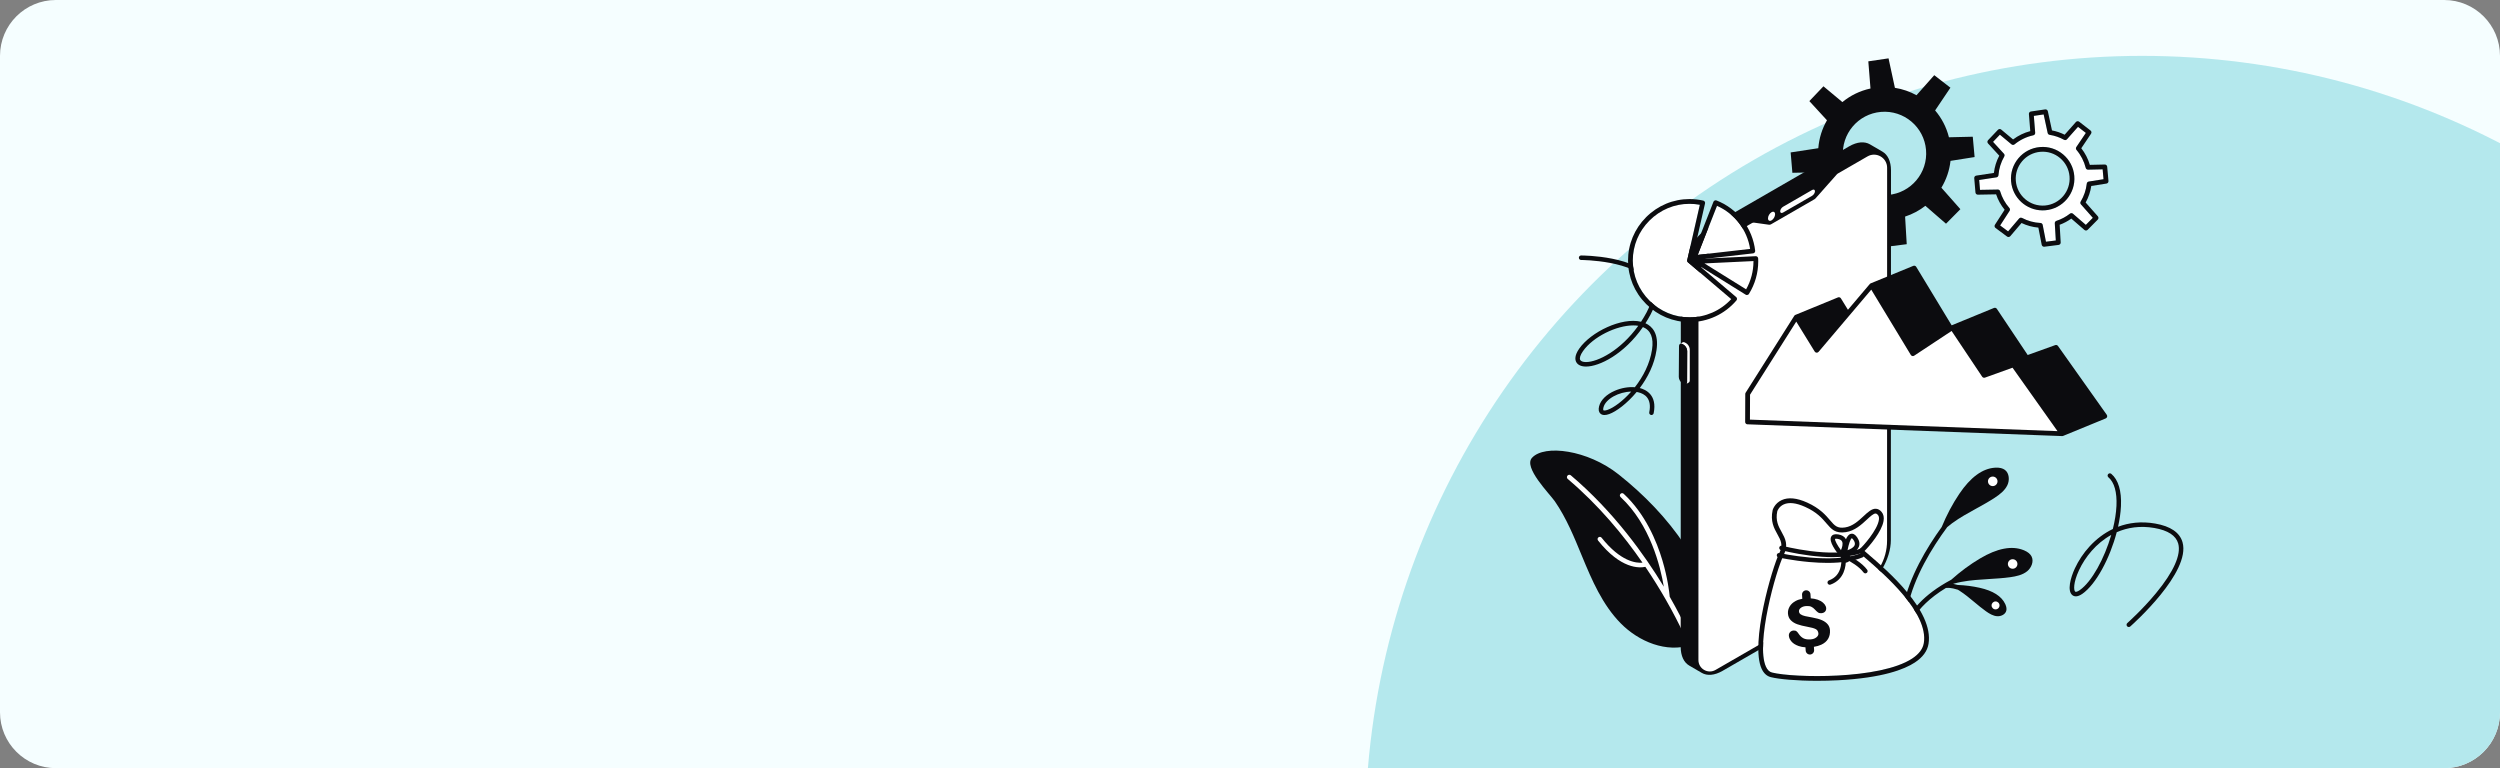 <svg width="716" height="220" viewBox="0 0 716 220" fill="none" xmlns="http://www.w3.org/2000/svg">
<rect x="0" y="0" width="716" height="220" fill="#808080" stroke="none"/>
<g clip-path="url(#clip0_2971_26698)">
<path d="M0 16C0 7.163 7.163 0 16 0H700C708.837 0 716 7.163 716 16V204C716 212.837 708.837 220 700 220H16C7.163 220 0 212.837 0 204V16Z" fill="#F5FEFF"/>
<circle cx="613.5" cy="238.5" r="222.5" fill="#B4E8ED"/>
<path d="M556.104 150.936C557.532 147.473 559.197 144.329 561.145 141.437C564.33 136.708 567.758 134.19 571.337 133.948C571.42 133.943 571.503 133.938 571.586 133.935C572.694 133.892 573.575 134.107 574.202 134.576C575.488 135.539 575.577 137.554 574.918 138.945C574.174 140.521 572.655 141.664 571.269 142.573C569.559 143.695 567.726 144.703 565.954 145.678C563.679 146.93 561.326 148.224 559.178 149.784C558.659 150.161 558.163 150.553 557.688 150.955C553.356 156.834 548.148 165.281 546.372 173.824C545.994 175.649 545.835 177.187 545.789 178.425C547.203 175.187 550.616 170.417 558.841 166.031C561.495 163.659 564.224 161.647 567.087 159.946C571.988 157.036 576.164 156.227 579.503 157.54C579.58 157.57 579.657 157.601 579.733 157.634C580.753 158.069 581.456 158.641 581.823 159.333C582.573 160.753 581.791 162.612 580.6 163.588C579.253 164.693 577.391 165.076 575.749 165.305C573.724 165.587 571.636 165.713 569.617 165.837C567.025 165.996 564.344 166.158 561.736 166.65C560.924 166.803 560.137 166.993 559.375 167.213C559.374 167.213 559.374 167.214 559.374 167.214C559.751 167.284 560.186 167.385 560.687 167.529C562.876 167.623 564.962 167.891 566.98 168.342C570.782 169.192 573.237 170.746 574.283 172.964C574.307 173.015 574.33 173.066 574.353 173.119C574.656 173.814 574.738 174.428 574.596 174.943C574.303 176.001 573.044 176.56 571.994 176.487C570.806 176.405 569.701 175.723 568.777 175.067C567.638 174.259 566.54 173.343 565.478 172.458C564.115 171.321 562.705 170.146 561.178 169.168C561.032 169.075 560.885 168.984 560.738 168.896C558.631 168.235 557.735 168.375 557.692 168.383C557.575 168.409 557.461 168.4 557.354 168.366C552.454 171.339 549.752 174.339 548.281 176.584C546.129 179.869 546.079 182.278 546.078 182.309C546.078 182.322 546.075 182.332 546.075 182.344C546.073 182.367 546.072 182.389 546.067 182.412C546.064 182.432 546.059 182.452 546.054 182.472C546.049 182.492 546.043 182.512 546.035 182.532C546.028 182.551 546.02 182.571 546.01 182.59C546.001 182.608 545.991 182.626 545.981 182.643C545.97 182.661 545.958 182.678 545.946 182.694C545.934 182.71 545.92 182.727 545.906 182.742C545.892 182.757 545.878 182.771 545.863 182.784C545.848 182.798 545.831 182.812 545.814 182.824C545.797 182.837 545.78 182.848 545.762 182.859C545.744 182.869 545.727 182.879 545.708 182.888C545.688 182.897 545.666 182.906 545.644 182.914C545.633 182.918 545.623 182.924 545.612 182.927C545.605 182.929 545.599 182.928 545.593 182.929C545.551 182.94 545.507 182.947 545.463 182.949C545.454 182.95 545.445 182.951 545.436 182.951C545.434 182.951 545.433 182.952 545.431 182.952C545.384 182.952 545.337 182.945 545.293 182.935C545.287 182.933 545.281 182.934 545.275 182.933C545.275 182.933 545.275 182.933 545.275 182.933C545.274 182.933 545.275 182.933 545.274 182.933C545.225 182.921 545.18 182.902 545.137 182.879C545.127 182.874 545.118 182.869 545.108 182.864C545.066 182.839 545.026 182.811 544.991 182.778C544.986 182.774 544.982 182.769 544.978 182.765C544.946 182.733 544.918 182.698 544.893 182.661C544.887 182.653 544.882 182.645 544.876 182.636C544.851 182.593 544.83 182.547 544.815 182.498C544.814 182.494 544.812 182.491 544.81 182.487C544.774 182.361 543.926 179.338 545.077 173.69C546.804 165.242 551.783 156.917 556.104 150.936Z" fill="#0C0C0F"/>
<path d="M570.721 139.221C571.476 139.221 572.088 138.609 572.088 137.854C572.088 137.099 571.476 136.487 570.721 136.487C569.966 136.487 569.354 137.099 569.354 137.854C569.354 138.609 569.966 139.221 570.721 139.221Z" fill="white"/>
<path d="M576.426 162.891C577.18 162.891 577.792 162.279 577.792 161.524C577.792 160.769 577.18 160.157 576.426 160.157C575.671 160.157 575.059 160.769 575.059 161.524C575.059 162.279 575.671 162.891 576.426 162.891Z" fill="white"/>
<path d="M571.526 174.53C572.155 174.53 572.665 174.02 572.665 173.391C572.665 172.762 572.155 172.252 571.526 172.252C570.897 172.252 570.387 172.762 570.387 173.391C570.387 174.02 570.897 174.53 571.526 174.53Z" fill="white"/>
<path d="M482.539 156.125C485.54 160.641 488.05 165.483 489.927 170.644C490.879 173.262 491.675 176.136 490.849 178.796C489.946 181.7 487.236 183.745 484.35 184.708C477.301 187.06 469.347 183.79 464.141 178.486C458.936 173.182 455.922 166.163 453.089 159.293C450.857 153.885 448.635 148.389 445.29 143.552C443.856 141.479 436.18 133.818 438.791 131.092C442.343 127.244 454.671 128.828 463.535 135.849C470.837 141.633 477.406 148.402 482.539 156.125Z" fill="#0C0C0F"/>
<path d="M448.927 136.218C449.171 135.929 449.602 135.894 449.89 136.137C462.286 146.618 471.165 159.192 476.431 167.894C476.46 167.942 476.488 167.989 476.517 168.036C475.549 162.237 472.6 150.214 464.136 142.36C463.875 142.118 463.859 141.709 464.102 141.448C464.345 141.186 464.753 141.171 465.015 141.413C471.201 147.155 474.469 154.978 476.121 160.531C477.632 165.611 478.097 169.674 478.212 170.918C482.724 178.795 484.96 184.393 484.986 184.456C485.124 184.807 484.953 185.204 484.602 185.343C484.599 185.344 484.595 185.346 484.592 185.346C484.244 185.478 483.852 185.306 483.715 184.959C483.666 184.838 481.491 179.433 477.08 171.731C477.054 171.695 477.032 171.656 477.014 171.615C475.388 168.782 473.461 165.643 471.228 162.342C469.511 162.716 464.194 163.001 457.686 154.804C457.464 154.524 457.511 154.118 457.79 153.897C458.07 153.675 458.476 153.721 458.697 154.001C464.126 160.838 468.577 161.32 470.414 161.151C464.996 153.311 457.885 144.686 449.008 137.182C448.72 136.937 448.683 136.506 448.927 136.218Z" fill="white"/>
<path d="M535.707 25.349C532.679 25.999 529.942 27.361 527.659 29.237L522.237 24.717L518.199 28.955L523.244 34.447C521.858 36.849 520.986 39.569 520.763 42.448L512.842 43.656L513.338 49.486L521.485 49.339C522.28 52.038 523.652 54.469 525.447 56.505L521.112 63.221L525.807 66.715L530.874 60.778C533.267 62.039 535.952 62.801 538.778 62.938L540.281 70.67L546.087 69.939L545.621 62.028C547.75 61.336 549.704 60.282 551.418 58.944L557.338 64.07L561.452 59.91L556.015 53.76C557.406 51.457 558.318 48.845 558.627 46.072L565.527 44.982L565.001 39.155L558.175 39.315C557.452 36.419 556.076 33.806 554.22 31.625L558.599 25.115L553.971 21.533L548.884 27.271C546.988 26.227 544.901 25.5 542.701 25.153L540.876 16.713L535.085 17.567L535.707 25.349ZM538.714 32.047C545.282 31.488 551.06 36.361 551.616 42.929C552.175 49.497 547.302 55.275 540.735 55.835C534.166 56.392 528.388 51.519 527.831 44.951C527.273 38.383 532.146 32.605 538.714 32.047Z" fill="#0C0C0F"/>
<path d="M481.388 79.363C481.374 74.048 485.113 67.582 489.733 64.916L529.588 41.917C531.913 40.575 534.022 40.45 535.544 41.335L539.106 43.413C539.11 43.416 539.114 43.418 539.118 43.421L539.141 43.434V43.435C540.642 44.308 541.574 46.162 541.581 48.803L541.539 154.687C541.553 159.994 537.815 166.468 533.195 169.134L493.341 192.134C491.015 193.475 488.909 193.598 487.387 192.712V192.713L483.788 190.615C482.286 189.742 481.355 187.884 481.347 185.247L481.388 79.363Z" fill="#0C0C0F"/>
<path d="M491.327 191.868L501.87 185.783L526.447 171.602L532.956 167.844C537.596 165.166 540.455 160.215 540.455 154.858L540.471 48.045C540.471 45.159 537.348 43.356 534.849 44.798L526.337 49.709C526.25 49.76 526.17 49.825 526.103 49.901L519.941 56.848C519.874 56.924 519.795 56.988 519.707 57.039L507.219 64.244C507.037 64.349 506.825 64.39 506.617 64.361L502.38 63.767C502.172 63.737 501.96 63.779 501.778 63.884L494.047 68.346C489.342 71.061 486.445 76.079 486.444 81.51L486.428 189.039C486.426 191.553 489.149 193.125 491.327 191.868Z" fill="white"/>
<path d="M518.976 56.078L510.673 60.87C510.215 61.135 509.845 60.978 509.845 60.52C509.845 60.063 510.215 59.478 510.673 59.214L518.976 54.421C519.434 54.157 519.805 54.314 519.805 54.771C519.805 55.229 519.434 55.814 518.976 56.078ZM483.369 98.679C483.532 98.864 483.67 99.082 483.771 99.311C483.886 99.57 483.952 99.843 483.952 100.093L483.951 108.894C483.95 109.223 483.834 109.455 483.649 109.563L482.896 109.999C483.082 109.891 483.198 109.66 483.199 109.33L483.2 100.529C483.201 100.279 483.134 100.007 483.019 99.748C482.918 99.52 482.78 99.301 482.618 99.115C482.481 98.96 482.326 98.827 482.162 98.732L481.876 98.568C481.588 98.401 481.327 98.386 481.137 98.497L481.889 98.06C482.078 97.949 482.34 97.965 482.628 98.13L482.914 98.295C483.078 98.391 483.233 98.523 483.369 98.679Z" fill="white"/>
<path d="M483.225 100.538L483.161 109.339C483.155 110.003 482.688 110.264 482.113 109.926L481.829 109.759C481.259 109.425 480.798 108.619 480.805 107.955L480.868 99.154C480.875 98.497 481.347 98.233 481.916 98.567L482.201 98.734C482.777 99.073 483.232 99.881 483.225 100.538Z" fill="#0C0C0F"/>
<path d="M507.367 60.776C506.805 61.1 506.352 61.887 506.353 62.532C506.355 63.177 506.812 63.438 507.373 63.114C507.935 62.79 508.389 62.004 508.388 61.359C508.385 60.713 507.929 60.453 507.367 60.776ZM518.89 170.44C518.989 170.42 519.081 170.41 519.164 170.41C519.326 170.41 519.451 170.447 519.513 170.517C519.606 170.621 519.606 170.857 519.514 171.132C519.234 171.974 518.221 172.867 517.346 173.043C517.057 173.102 516.818 173.072 516.725 172.966C516.633 172.861 516.632 172.625 516.724 172.351C517.008 171.495 518.001 170.62 518.89 170.44Z" fill="white"/>
<path d="M515.756 173.822C516.069 174.176 516.537 174.364 517.08 174.364C517.247 174.364 517.422 174.346 517.601 174.31C518.934 174.041 520.312 172.825 520.739 171.541C520.983 170.809 520.889 170.125 520.48 169.662C520.07 169.198 519.397 169.02 518.635 169.174C517.304 169.443 515.926 170.659 515.498 171.944C515.254 172.675 515.348 173.36 515.756 173.822ZM516.722 172.352C517.007 171.495 518 170.62 518.889 170.44C518.988 170.421 519.08 170.411 519.163 170.411C519.325 170.411 519.45 170.448 519.513 170.518C519.605 170.622 519.605 170.858 519.513 171.133C519.233 171.975 518.22 172.868 517.345 173.044C517.056 173.102 516.817 173.073 516.724 172.966C516.631 172.862 516.631 172.627 516.722 172.352ZM459.517 118.862C459.04 118.862 458.651 118.728 458.356 118.459C457.867 118.015 457.741 117.308 457.981 116.359C458.432 114.568 460.085 112.941 462.514 111.896C464.359 111.101 466.413 110.752 468.224 110.899C470.544 107.947 472.527 104.214 473.145 100.103C473.651 96.745 472.772 94.581 470.532 93.669C465.136 101.452 458.069 104.982 454.23 104.982C454.215 104.982 454.2 104.982 454.186 104.982C452.834 104.972 451.853 104.507 451.422 103.672C451.072 102.993 450.941 101.776 452.303 99.829C455.641 95.06 464.441 90.803 469.998 92.147C470.553 91.3 471.087 90.404 471.592 89.458C473.387 86.099 473.614 83.256 472.266 81.008C468.39 74.538 452.987 74.459 452.831 74.459C452.474 74.459 452.186 74.169 452.186 73.813C452.186 73.457 452.475 73.168 452.831 73.168C453.494 73.168 469.12 73.25 473.373 80.344C474.97 83.009 474.755 86.281 472.73 90.067C472.261 90.946 471.769 91.782 471.26 92.578C473.169 93.447 475.145 95.494 474.422 100.297C473.808 104.372 471.91 108.103 469.634 111.132C471.336 111.571 474.677 113.11 473.611 118.344C473.54 118.694 473.199 118.919 472.85 118.848C472.5 118.776 472.275 118.436 472.345 118.086C473.151 114.124 471.054 112.775 469.151 112.342C469.016 112.311 468.879 112.284 468.741 112.261C465.994 115.573 462.892 117.871 460.869 118.589C460.361 118.772 459.909 118.862 459.517 118.862ZM467.181 112.152C463.665 112.215 459.849 114.232 459.233 116.675C459.097 117.213 459.168 117.452 459.225 117.504C459.307 117.578 459.667 117.648 460.438 117.374C462.177 116.756 464.773 114.878 467.181 112.152ZM467.764 93.197C462.979 93.197 456.261 96.427 453.361 100.571C452.597 101.661 452.309 102.576 452.569 103.081C452.767 103.463 453.359 103.686 454.195 103.692C454.207 103.692 454.219 103.692 454.232 103.692C457.616 103.692 464.135 100.38 469.202 93.306C468.749 93.232 468.268 93.197 467.764 93.197Z" fill="#0C0C0F"/>
<path d="M602.192 48.498L598.026 48.595C597.708 48.607 597.424 48.388 597.347 48.077C596.878 46.197 595.965 44.421 594.706 42.942C594.507 42.709 594.489 42.372 594.659 42.118L597.385 38.066L595.138 36.328L591.982 39.889C591.769 40.128 591.42 40.188 591.14 40.034C589.851 39.324 588.462 38.848 587.011 38.619C586.732 38.575 586.509 38.364 586.449 38.089L585.3 32.773L582.489 33.188L582.876 38.029C582.903 38.371 582.673 38.679 582.338 38.751C580.376 39.173 578.518 40.071 576.963 41.348C576.71 41.556 576.344 41.556 576.092 41.345L572.766 38.572L570.806 40.63L573.925 44.025C574.126 44.244 574.162 44.57 574.013 44.828C573.06 46.478 572.503 48.276 572.357 50.171C572.332 50.488 572.093 50.746 571.779 50.795L566.835 51.549L567.075 54.379L572.171 54.286C572.483 54.275 572.752 54.481 572.839 54.776C573.363 56.555 574.253 58.165 575.485 59.563C575.688 59.792 575.712 60.129 575.547 60.385L572.842 64.575L575.121 66.27L578.272 62.578C578.406 62.421 578.598 62.339 578.792 62.339C578.9 62.339 579.009 62.364 579.11 62.417C580.755 63.284 582.531 63.769 584.389 63.861C584.703 63.876 584.966 64.103 585.026 64.412L585.961 69.227L588.78 68.872L588.489 63.943C588.471 63.632 588.664 63.348 588.96 63.252C590.361 62.797 591.664 62.104 592.831 61.192C593.088 60.991 593.452 61 593.699 61.214L597.382 64.403L599.38 62.384L595.976 58.534C595.778 58.31 595.748 57.983 595.903 57.728C596.857 56.148 597.445 54.421 597.648 52.594C597.682 52.288 597.916 52.043 598.22 51.994L602.445 51.327L602.192 48.498ZM585.794 60.221C585.534 60.243 585.275 60.254 585.019 60.254C580.353 60.254 576.374 56.669 575.972 51.938C575.766 49.52 576.515 47.167 578.079 45.311C579.644 43.456 581.838 42.321 584.255 42.115C586.674 41.91 589.026 42.658 590.881 44.222C592.736 45.787 593.871 47.98 594.076 50.398C594.501 55.39 590.785 59.797 585.794 60.221Z" fill="white"/>
<path d="M603.497 47.737C603.465 47.379 603.155 47.1 602.8 47.116L598.53 47.216C598.028 45.496 597.189 43.87 596.078 42.459L598.876 38.298C599.077 38 599.012 37.597 598.728 37.377L595.471 34.855C595.186 34.636 594.78 34.673 594.541 34.942L591.316 38.581C590.166 38.004 588.951 37.592 587.69 37.35L586.502 31.859C586.426 31.507 586.089 31.275 585.735 31.328L581.659 31.929C581.303 31.981 581.049 32.301 581.077 32.659L581.469 37.553C579.695 38.016 578.011 38.831 576.545 39.939L573.154 37.112C572.877 36.882 572.47 36.905 572.221 37.165L569.379 40.148C569.131 40.409 569.128 40.817 569.37 41.082L572.588 44.586C571.766 46.131 571.25 47.788 571.05 49.523L565.999 50.293C565.643 50.347 565.391 50.667 565.421 51.026L565.77 55.13C565.801 55.484 566.097 55.755 566.451 55.755C566.455 55.755 566.459 55.755 566.463 55.755L571.687 55.66C572.226 57.271 573.045 58.75 574.125 60.069L571.349 64.369C571.154 64.671 571.227 65.073 571.515 65.287L574.82 67.746C575.109 67.961 575.514 67.915 575.747 67.642L578.966 63.871C580.489 64.6 582.106 65.041 583.787 65.187L584.744 70.114C584.808 70.438 585.092 70.666 585.414 70.666C585.443 70.666 585.472 70.665 585.5 70.661L589.587 70.147C589.944 70.101 590.206 69.787 590.184 69.428L589.887 64.377C591.074 63.941 592.192 63.347 593.223 62.607L596.974 65.854C597.246 66.09 597.654 66.074 597.907 65.818L600.803 62.889C601.056 62.634 601.067 62.226 600.83 61.956L597.329 57.997C598.152 56.519 598.693 54.931 598.941 53.264L603.293 52.576C603.648 52.521 603.899 52.198 603.867 51.84L603.497 47.737ZM597.65 52.593C597.447 54.42 596.86 56.147 595.905 57.727C595.751 57.983 595.781 58.309 595.978 58.533L599.382 62.383L597.385 64.402L593.701 61.213C593.454 60.999 593.09 60.99 592.834 61.191C591.666 62.102 590.364 62.795 588.962 63.251C588.666 63.347 588.473 63.631 588.491 63.942L588.782 68.871L585.964 69.227L585.028 64.411C584.968 64.102 584.705 63.874 584.391 63.86C582.534 63.769 580.758 63.283 579.113 62.416C579.012 62.363 578.903 62.338 578.794 62.338C578.599 62.338 578.408 62.421 578.275 62.577L575.123 66.27L572.845 64.574L575.549 60.384C575.715 60.128 575.69 59.792 575.487 59.562C574.255 58.164 573.365 56.553 572.841 54.776C572.754 54.48 572.486 54.274 572.173 54.285L567.078 54.378L566.837 51.548L571.781 50.794C572.095 50.745 572.335 50.488 572.359 50.17C572.506 48.276 573.064 46.478 574.016 44.827C574.165 44.569 574.129 44.243 573.927 44.024L570.809 40.629L572.768 38.572L576.094 41.344C576.347 41.554 576.713 41.556 576.966 41.347C578.52 40.07 580.378 39.172 582.34 38.75C582.676 38.678 582.905 38.37 582.878 38.028L582.491 33.188L585.303 32.773L586.452 38.088C586.511 38.363 586.735 38.575 587.013 38.618C588.464 38.847 589.854 39.323 591.143 40.033C591.422 40.187 591.772 40.127 591.984 39.888L595.14 36.327L597.387 38.066L594.661 42.117C594.49 42.371 594.51 42.709 594.708 42.941C595.967 44.421 596.88 46.197 597.349 48.076C597.427 48.386 597.71 48.606 598.028 48.594L602.195 48.497L602.45 51.325L598.225 51.992C597.919 52.041 597.684 52.287 597.65 52.593Z" fill="#0C0C0F"/>
<path d="M590.882 44.222C589.027 42.658 586.674 41.91 584.256 42.115C581.838 42.321 579.644 43.456 578.08 45.311C576.516 47.167 575.767 49.519 575.973 51.938C576.375 56.669 580.354 60.255 585.02 60.254C585.276 60.254 585.535 60.243 585.795 60.221C590.785 59.797 594.501 55.39 594.077 50.398C593.872 47.98 592.737 45.787 590.882 44.222ZM577.334 51.822C577.159 49.768 577.795 47.769 579.124 46.193C580.453 44.617 582.316 43.652 584.371 43.478C586.425 43.304 588.425 43.938 590.001 45.268C591.577 46.597 592.54 48.46 592.714 50.515C593.075 54.755 589.918 58.499 585.678 58.86C581.437 59.219 577.694 56.062 577.334 51.822Z" fill="#0C0C0F"/>
<path d="M483.223 74.48L486.835 58.645C485.864 58.467 484.876 58.377 483.889 58.377C479.578 58.377 475.504 60.075 472.419 63.161C469.334 66.246 467.635 70.32 467.635 74.631C467.635 78.943 469.334 83.017 472.419 86.102C475.505 89.186 479.578 90.886 483.889 90.886C488.44 90.886 492.753 88.992 495.825 85.665L483.447 75.152C483.252 74.988 483.165 74.728 483.223 74.48Z" fill="white"/>
<path d="M497.241 85.076L484.647 74.379L488.322 58.269C488.362 58.093 488.331 57.907 488.235 57.754C488.138 57.6 487.984 57.491 487.808 57.451C486.524 57.158 485.205 57.01 483.889 57.01C479.213 57.01 474.796 58.852 471.452 62.195C468.109 65.538 466.268 69.955 466.268 74.632C466.268 79.308 468.109 83.725 471.452 87.069C474.796 90.412 479.213 92.253 483.889 92.253C489.071 92.253 493.966 89.989 497.32 86.039C497.564 85.752 497.528 85.32 497.241 85.076ZM483.889 90.887C479.577 90.887 475.503 89.188 472.418 86.103C469.334 83.018 467.634 78.944 467.634 74.632C467.634 70.321 469.333 66.247 472.418 63.162C475.504 60.077 479.577 58.377 483.889 58.377C484.875 58.377 485.863 58.468 486.834 58.647L483.222 74.481C483.165 74.729 483.251 74.988 483.446 75.153L495.824 85.666C492.752 88.992 488.44 90.887 483.889 90.887Z" fill="#0C0C0F"/>
<path d="M491.749 58.947L486.227 73.005L501.233 71.288C500.812 68.606 499.723 66.068 498.065 63.909C496.405 61.75 494.232 60.045 491.749 58.947Z" fill="white"/>
<path d="M502.683 71.809C502.32 68.632 501.097 65.612 499.148 63.075C497.199 60.539 494.595 58.581 491.618 57.412C491.45 57.345 491.261 57.349 491.095 57.422C490.928 57.494 490.798 57.629 490.731 57.798L484.539 73.563C484.451 73.786 484.487 74.04 484.633 74.229C484.763 74.398 484.964 74.496 485.175 74.496C485.2 74.496 485.227 74.495 485.253 74.492L502.081 72.566C502.457 72.523 502.726 72.184 502.683 71.809ZM486.227 73.005L491.749 58.947C494.232 60.045 496.405 61.75 498.064 63.909C499.723 66.068 500.811 68.606 501.232 71.288L486.227 73.005Z" fill="#0C0C0F"/>
<path d="M502.193 74.772L488.16 75.443L500.088 82.865C501.467 80.427 502.193 77.675 502.193 74.865C502.193 74.834 502.193 74.802 502.193 74.772Z" fill="white"/>
<path d="M503.539 74.023C503.521 73.646 503.196 73.345 502.824 73.374L485.905 74.183C485.606 74.196 485.351 74.404 485.276 74.693C485.201 74.983 485.323 75.288 485.576 75.445L499.958 84.393C500.07 84.463 500.195 84.496 500.318 84.496C500.546 84.496 500.77 84.382 500.899 84.174C502.639 81.378 503.558 78.159 503.558 74.865C503.56 74.584 503.553 74.301 503.539 74.023ZM488.16 75.443L502.193 74.772C502.193 74.803 502.193 74.834 502.193 74.865C502.193 77.675 501.467 80.426 500.088 82.864L488.16 75.443Z" fill="#0C0C0F"/>
<path d="M609.689 179.58C609.51 179.58 609.332 179.506 609.205 179.362C608.969 179.094 608.993 178.686 609.261 178.45C609.303 178.412 613.558 174.634 617.467 169.902C622.533 163.766 624.735 158.839 623.833 155.653C623.191 153.384 620.897 151.892 617.016 151.216C612.931 150.504 609.317 151.076 606.229 152.425C604.276 159.87 600.306 167.327 596.402 170.059C594.894 171.113 593.992 170.842 593.499 170.429C592.009 169.18 592.968 165.534 594.242 162.791C596.252 158.465 599.958 153.964 605.121 151.503C605.69 149.221 606.057 146.962 606.154 144.882C606.336 140.963 605.538 138.133 603.846 136.698C603.574 136.467 603.54 136.06 603.772 135.788C604.002 135.515 604.41 135.482 604.682 135.713C606.691 137.416 607.645 140.607 607.444 144.942C607.357 146.826 607.064 148.834 606.609 150.867C609.702 149.695 613.259 149.251 617.239 149.943C621.65 150.712 624.287 152.514 625.076 155.301C627.513 163.913 610.829 178.788 610.117 179.417C609.994 179.526 609.841 179.58 609.689 179.58ZM604.664 153.198C600.322 155.597 597.179 159.539 595.414 163.335C593.756 166.902 593.889 169.071 594.329 169.44C594.524 169.603 595.047 169.43 595.662 169C599.102 166.594 602.695 159.965 604.664 153.198Z" fill="#0C0C0F"/>
<path d="M534.51 160.052C532.489 158.315 532.323 158.174 532.369 157.697C532.388 157.484 532.516 157.278 532.697 157.164C533.368 156.665 537.768 151.799 538.128 148.819C538.198 148.239 538.104 147.806 537.843 147.496C537.504 147.095 537.27 147.08 537.194 147.076C536.583 147.037 535.649 147.908 534.657 148.828C533.125 150.249 531.22 152.017 528.65 152.409C525.631 152.869 524.507 151.549 523.084 149.88C521.87 148.458 520.36 146.687 516.989 145.172C514.433 144.023 512.375 143.784 510.875 144.459C509.523 145.068 509.079 146.236 509.018 146.414C508.444 149.104 509.363 150.759 510.251 152.361C511.263 154.183 512.309 156.067 510.825 159.014C508.671 163.292 502.754 184.357 505.768 190.95C506.195 191.884 506.763 192.429 507.507 192.616C513.645 194.163 538.4 194.693 547.66 188.602C549.598 187.327 550.718 185.834 550.987 184.166C552.4 175.417 539.403 164.254 534.51 160.052Z" fill="white"/>
<path d="M535.401 159.015C534.862 158.552 534.343 158.106 534.005 157.799C535.475 156.336 538.917 152.27 539.445 149.247C539.635 148.163 539.447 147.277 538.887 146.613C538.412 146.05 537.87 145.746 537.276 145.71C536.086 145.636 534.991 146.651 533.726 147.824C532.259 149.185 530.596 150.728 528.442 151.056C526.177 151.401 525.447 150.545 524.122 148.992C522.888 147.545 521.198 145.564 517.547 143.923C514.602 142.6 512.157 142.364 510.28 143.225C508.284 144.141 507.723 145.963 507.7 146.04C507.696 146.056 507.691 146.072 507.688 146.089C506.99 149.301 508.087 151.278 509.055 153.021C510.009 154.739 510.761 156.095 509.602 158.397C507.552 162.468 501.208 184.262 504.523 191.515C505.125 192.832 506.016 193.647 507.172 193.938C509.467 194.516 514.485 194.985 520.455 194.985C522.361 194.985 524.365 194.937 526.408 194.83C539.221 194.156 545.445 191.691 548.409 189.74C550.681 188.246 552.002 186.443 552.335 184.381C553.871 174.879 540.452 163.354 535.401 159.015ZM550.986 184.165C550.716 185.833 549.597 187.325 547.658 188.6C538.398 194.691 513.643 194.161 507.505 192.615C506.762 192.428 506.192 191.883 505.766 190.949C502.753 184.356 508.67 163.29 510.823 159.013C512.307 156.066 511.261 154.181 510.25 152.359C509.361 150.758 508.443 149.102 509.017 146.413C509.077 146.235 509.522 145.066 510.873 144.458C512.374 143.782 514.431 144.022 516.987 145.17C520.359 146.686 521.869 148.456 523.082 149.879C524.506 151.548 525.63 152.867 528.648 152.407C531.218 152.016 533.124 150.247 534.655 148.826C535.647 147.906 536.581 147.036 537.193 147.074C537.27 147.079 537.503 147.093 537.841 147.494C538.103 147.804 538.196 148.237 538.127 148.817C537.767 151.797 533.367 156.664 532.696 157.162C532.514 157.276 532.387 157.483 532.367 157.695C532.323 158.172 532.487 158.314 534.509 160.05C539.403 164.254 552.4 175.417 550.986 184.165Z" fill="#0C0C0F"/>
<path d="M524.945 159.568C522.945 159.568 520.757 159.419 518.388 159.12C513.741 158.534 510.082 157.556 510.045 157.547C509.701 157.454 509.496 157.1 509.59 156.755C509.682 156.411 510.038 156.208 510.381 156.299C510.523 156.337 524.683 160.089 532.841 157.135C533.176 157.014 533.546 157.187 533.667 157.522C533.789 157.857 533.616 158.227 533.28 158.349C531.037 159.161 528.247 159.568 524.945 159.568Z" fill="#0C0C0F"/>
<path d="M523.424 161.214C521.8 161.214 520.056 161.132 518.197 160.967C513.322 160.536 509.412 159.666 509.372 159.657C509.025 159.579 508.806 159.234 508.884 158.885C508.962 158.537 509.307 158.319 509.655 158.397C509.807 158.431 524.957 161.768 532.964 158.431C533.293 158.294 533.671 158.449 533.808 158.779C533.945 159.108 533.79 159.486 533.461 159.623C530.922 160.683 527.558 161.214 523.424 161.214Z" fill="#0C0C0F"/>
<path d="M528.533 161.15C529.28 161.15 529.886 160.544 529.886 159.796C529.886 159.049 529.28 158.442 528.533 158.442C527.785 158.442 527.179 159.049 527.179 159.796C527.179 160.544 527.785 161.15 528.533 161.15Z" fill="#0C0C0F"/>
<path d="M534.76 163.183C533.262 161.164 530.546 159.648 529.11 158.945C530.071 158.668 531.789 157.998 532.355 156.647C532.705 155.812 532.559 154.901 531.921 153.942C531.354 153.09 530.738 152.736 530.085 152.89C529.487 153.03 529.029 153.64 528.678 154.426C528.282 153.693 527.549 153.23 526.487 153.055C525.478 152.889 524.797 153.099 524.465 153.68C523.666 155.078 525.878 157.983 526.866 159.167C526.978 159.301 527.139 159.379 527.31 159.393C527.363 159.81 527.467 160.949 527.203 162.199C526.782 164.205 525.642 165.558 523.817 166.219C523.481 166.34 523.308 166.711 523.43 167.046C523.525 167.308 523.772 167.472 524.037 167.471C524.11 167.471 524.184 167.459 524.256 167.433C528.255 165.985 528.701 162.121 528.654 160.162C530.01 160.84 532.435 162.217 533.722 163.952C533.935 164.238 534.34 164.299 534.625 164.085C534.912 163.873 534.972 163.469 534.76 163.183ZM530.361 154.148C530.363 154.148 530.537 154.194 530.846 154.657C531.234 155.242 531.339 155.73 531.165 156.147C530.881 156.826 529.93 157.302 529.139 157.579C529.458 155.823 529.998 154.272 530.361 154.148ZM525.573 154.336C525.574 154.335 525.645 154.29 525.864 154.29C525.967 154.29 526.101 154.299 526.276 154.328C526.969 154.442 527.397 154.699 527.584 155.111C527.887 155.782 527.587 156.803 527.25 157.569C526.183 156.139 525.417 154.686 525.573 154.336ZM523.467 178.821C523.085 178.351 522.544 177.957 521.842 177.639C521.14 177.321 520.246 177.067 519.16 176.875C518.244 176.715 517.525 176.576 517.001 176.457C516.477 176.339 516.056 176.175 515.738 175.963C515.42 175.751 515.249 175.464 515.226 175.102C515.2 174.706 515.385 174.362 515.78 174.07C516.175 173.778 516.684 173.61 517.308 173.57C517.914 173.531 518.401 173.601 518.768 173.779C519.135 173.959 519.46 174.208 519.743 174.528C520.09 174.912 520.393 175.196 520.656 175.382C520.917 175.569 521.225 175.65 521.579 175.627C522.068 175.595 522.436 175.444 522.685 175.174C522.934 174.904 523.045 174.571 523.02 174.175C522.996 173.813 522.848 173.451 522.574 173.088C522.301 172.726 521.916 172.403 521.42 172.123C520.924 171.843 520.314 171.633 519.59 171.493C519.276 171.433 518.943 171.395 518.597 171.372L518.52 170.189C518.476 169.523 517.9 169.018 517.234 169.061C516.567 169.105 516.062 169.68 516.105 170.347L516.18 171.49C515.464 171.615 514.832 171.82 514.289 172.112C513.509 172.531 512.932 173.062 512.56 173.703C512.188 174.345 512.024 175.011 512.069 175.702C512.119 176.477 512.384 177.115 512.866 177.617C513.346 178.119 513.97 178.507 514.737 178.783C515.504 179.059 516.49 179.305 517.697 179.523C518.766 179.707 519.54 179.923 520.017 180.17C520.494 180.418 520.752 180.845 520.792 181.452C520.818 181.848 520.62 182.214 520.197 182.55C519.775 182.886 519.218 183.077 518.528 183.122C517.677 183.178 516.995 183.07 516.483 182.799C515.97 182.529 515.517 182.097 515.123 181.505C514.926 181.197 514.724 180.96 514.519 180.796C514.314 180.632 514.03 180.562 513.668 180.585C513.255 180.612 512.922 180.769 512.671 181.056C512.419 181.343 512.305 181.676 512.329 182.056C512.367 182.629 512.615 183.186 513.073 183.726C513.532 184.267 514.215 184.698 515.124 185.02C515.709 185.227 516.365 185.35 517.086 185.39L517.148 186.327C517.191 186.994 517.767 187.499 518.433 187.455C519.1 187.412 519.605 186.836 519.562 186.17L519.502 185.252C520.303 185.124 521.009 184.922 521.615 184.641C522.497 184.233 523.148 183.674 523.567 182.966C523.987 182.257 524.165 181.428 524.103 180.475C524.06 179.842 523.849 179.291 523.467 178.821ZM603.381 118.806L589.404 99.087C589.227 98.837 588.904 98.735 588.616 98.84L580.733 101.675L571.897 88.45C571.717 88.18 571.37 88.075 571.07 88.198L558.955 93.173L548.808 76.422C548.633 76.134 548.275 76.016 547.964 76.144L535.767 81.153C535.757 81.157 535.748 81.163 535.739 81.168C535.703 81.184 535.669 81.203 535.637 81.225C535.624 81.234 535.612 81.245 535.599 81.255C535.572 81.277 535.547 81.3 535.523 81.325C535.517 81.332 535.509 81.337 535.503 81.344L529.251 88.721L527.235 85.449C527.06 85.164 526.703 85.048 526.394 85.175L514.195 90.186C514.182 90.192 514.17 90.201 514.157 90.207C514.137 90.216 514.117 90.227 514.097 90.239C514.069 90.257 514.044 90.275 514.019 90.296C514.002 90.31 513.986 90.324 513.97 90.339C513.946 90.364 513.925 90.391 513.905 90.419C513.896 90.431 513.884 90.44 513.876 90.453L499.951 112.471C499.882 112.579 499.846 112.706 499.845 112.834L499.814 120.834C499.814 120.836 499.815 120.838 499.815 120.839C499.815 120.851 499.817 120.863 499.818 120.875C499.819 120.912 499.823 120.947 499.83 120.98C499.833 120.995 499.839 121.009 499.843 121.023C499.852 121.054 499.861 121.085 499.874 121.114C499.881 121.13 499.89 121.144 499.897 121.158C499.912 121.185 499.927 121.211 499.945 121.235C499.95 121.242 499.952 121.249 499.958 121.256C499.964 121.264 499.972 121.27 499.979 121.277C499.997 121.299 500.018 121.321 500.04 121.34C500.053 121.353 500.066 121.364 500.08 121.376C500.104 121.394 500.129 121.41 500.156 121.426C500.17 121.434 500.184 121.443 500.198 121.45C500.229 121.465 500.261 121.476 500.293 121.486C500.305 121.49 500.317 121.496 500.33 121.499C500.375 121.511 500.422 121.518 500.471 121.521L590.598 124.894C590.607 124.894 590.616 124.895 590.624 124.895C590.624 124.895 590.624 124.895 590.625 124.895C590.68 124.895 590.734 124.886 590.787 124.873C590.803 124.869 590.817 124.864 590.832 124.86C590.849 124.854 590.867 124.851 590.884 124.844L603.083 119.834C603.276 119.754 603.422 119.592 603.48 119.392C603.538 119.191 603.502 118.976 603.381 118.806Z" fill="#0C0C0F"/>
<path d="M568.493 108.153C568.198 108.259 567.867 108.151 567.693 107.89L558.938 94.786L548.219 101.87C548.064 101.973 547.874 102.007 547.693 101.967C547.512 101.926 547.354 101.814 547.258 101.655L535.931 82.955L520.833 100.772C520.691 100.939 520.476 101.027 520.26 101.011C520.042 100.995 519.844 100.874 519.729 100.688L514.447 92.111L501.212 113.036L501.184 120.18L589.267 123.477L576.391 105.312L568.493 108.153Z" fill="white"/>
</g>
<defs>
<clipPath id="clip0_2971_26698">
<path d="M0 16C0 7.163 7.163 0 16 0H700C708.837 0 716 7.163 716 16V204C716 212.837 708.837 220 700 220H16C7.163 220 0 212.837 0 204V16Z" fill="white"/>
</clipPath>
</defs>
</svg>
